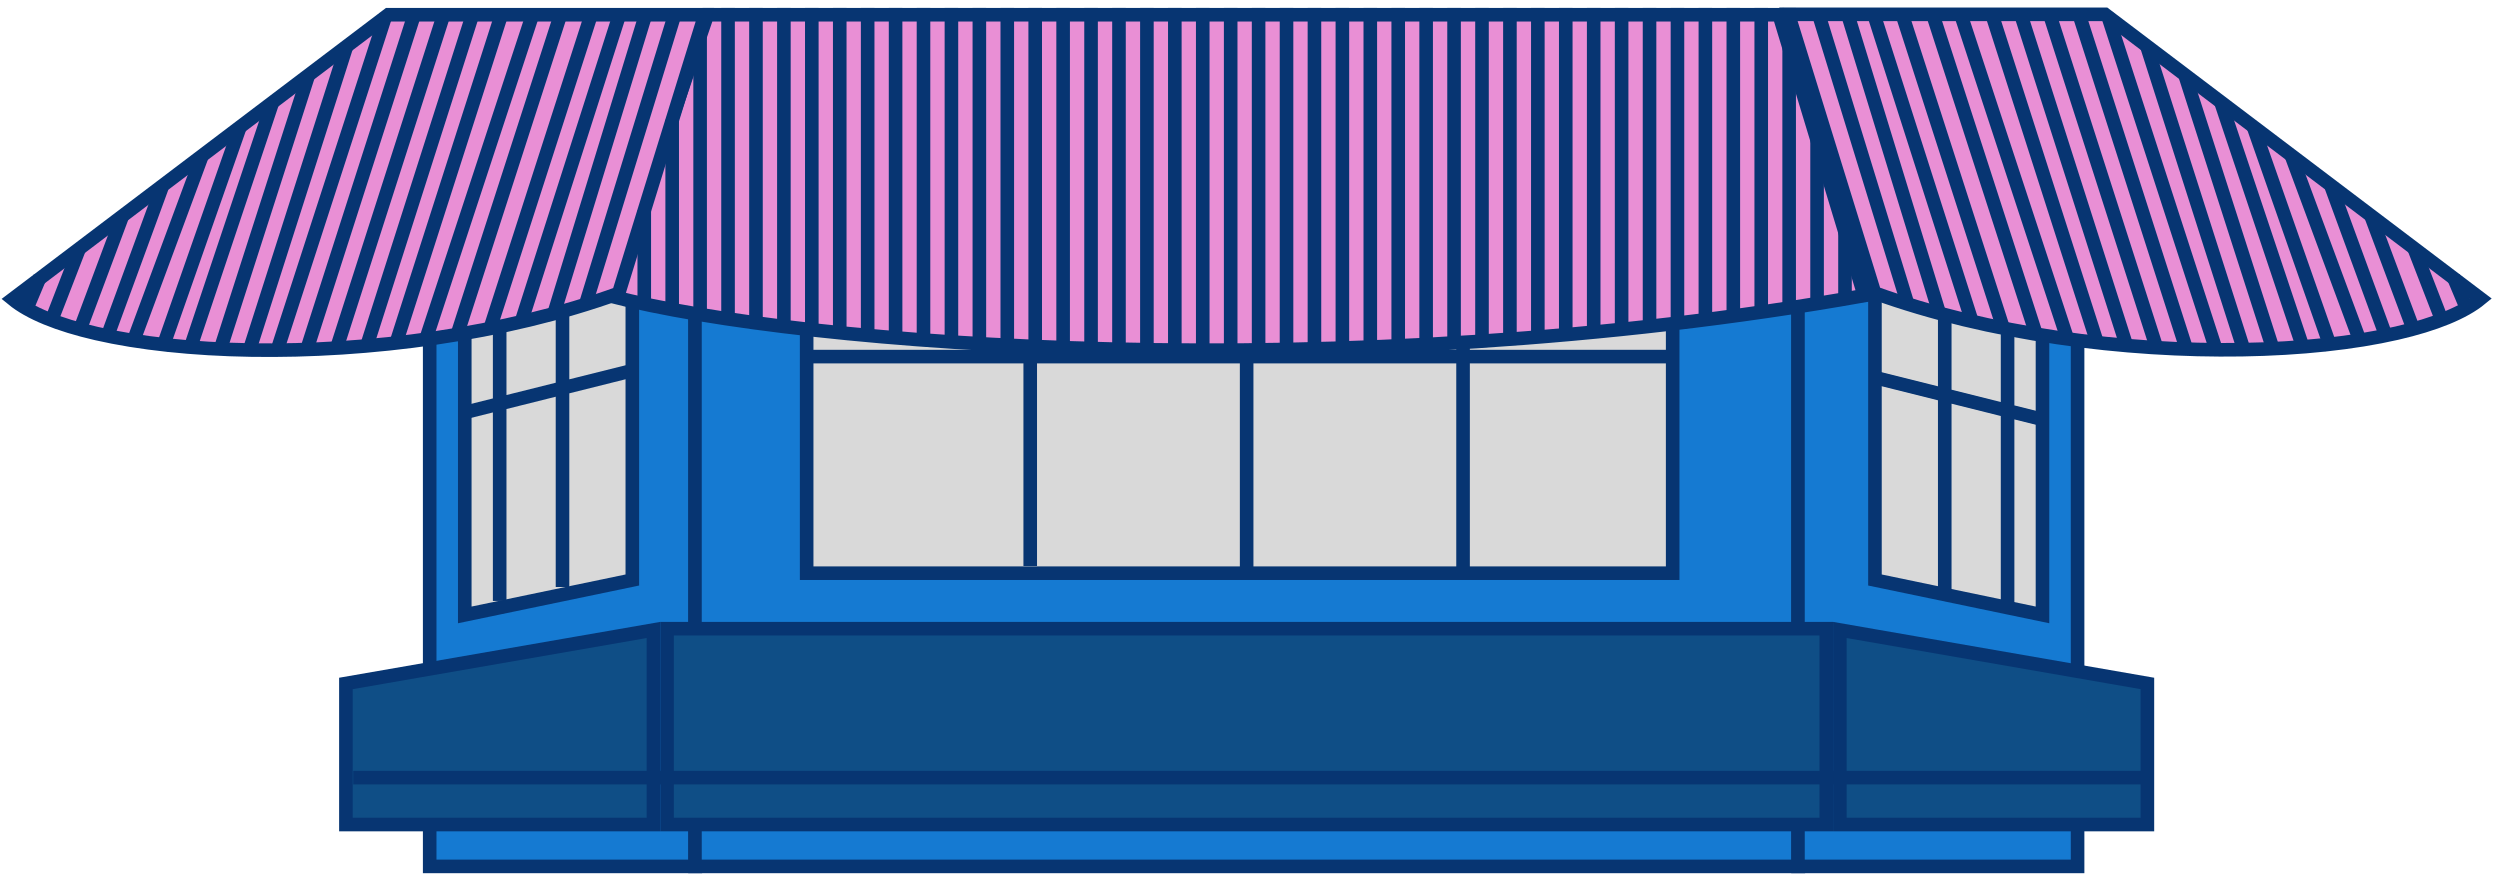 <svg viewBox="0 0 184 65" preserveAspectRatio="xMidYMid meet" fill="none" xmlns="http://www.w3.org/2000/svg">
<rect x="31.625" y="2.083" width="19.552" height="61.684" fill="#157AD2" stroke="#073572"/>
<rect x="51.149" y="2.083" width="81.209" height="61.684" fill="#157AD2" stroke="#073572"/>
<rect x="59.37" y="7.221" width="63.739" height="34.966" fill="#D9D9D9" stroke="#073572"/>
<path d="M59.384 26.246H123.095M75.825 41.66V6.208M107.681 42.174V6.721M91.753 42.174V6.721" stroke="#073572"/>
<path d="M34.207 45.257V13.915L46.539 9.804V42.688L34.207 45.257Z" fill="#D9D9D9" stroke="#073572"/>
<path d="M46.539 27.274L34.207 30.357M36.776 44.229V24.191M41.401 43.202V22.649" stroke="#073572"/>
<rect x="132.33" y="2.083" width="20.58" height="61.684" fill="#157AD2" stroke="#073572"/>
<path d="M150.327 45.257V13.915L137.996 9.804V42.688L150.327 45.257Z" fill="#D9D9D9" stroke="#073572"/>
<path d="M137.996 27.787L150.327 30.87M147.758 44.743V24.191M143.134 43.715V23.163" stroke="#073572"/>
<rect x="49.094" y="46.271" width="85.319" height="14.414" fill="#0F4E86" stroke="#073572"/>
<path d="M25.459 60.685V50.302L48.094 46.365V60.685H25.459Z" fill="#0F4E86" stroke="#073572"/>
<path d="M158.048 50.302V60.685H135.413V46.365L158.048 50.302Z" fill="#0F4E86" stroke="#073572"/>
<path d="M44.982 21.803L52.071 1.084H130.939L137.206 21.756C118.133 25.146 98.515 26.079 81.898 25.692C65.516 25.311 52.085 23.647 44.982 21.803Z" fill="#E98FD5" stroke="#073572"/>
<path d="M0.926 22.015L28.575 1.084H51.878L45.532 21.591C37.099 24.64 27.062 25.901 18.499 25.764C14.179 25.695 10.251 25.271 7.104 24.549C4.282 23.902 2.159 23.03 0.926 22.015Z" fill="#E98FD5" stroke="#073572"/>
<path d="M51.529 2.639V23.191M47.418 15.484V22.164M49.473 8.805V22.677" stroke="#073572"/>
<path d="M57.694 0.584V24.219M53.584 0.584V23.191M55.639 0.584V23.705M63.86 0.584V24.733M59.749 0.584V24.219M61.805 0.584V24.219" stroke="#073572"/>
<path d="M70.025 0.584V25.247M65.915 0.584V24.733M67.97 0.584V24.733M76.191 0.584V25.76M72.081 0.584V25.247M74.136 0.584V25.247" stroke="#073572"/>
<path d="M82.357 0.584V25.76M78.246 0.584V25.76M80.302 0.584V25.76M88.522 0.584V25.76M84.412 0.584V25.76M86.467 0.584V25.76" stroke="#073572"/>
<path d="M94.688 0.584V25.76M90.578 0.584V25.76M92.633 0.584V25.76M100.854 0.584V25.76M96.743 0.584V25.76M98.799 0.584V25.76" stroke="#073572"/>
<path d="M107.019 0.584V25.247M102.909 0.584V25.247M104.964 0.584V25.247M113.185 0.584V24.733M109.075 0.584V25.247M111.13 0.584V24.733" stroke="#073572"/>
<path d="M119.351 0.584V24.219M115.24 0.584V24.733M117.296 0.584V24.219M125.516 0.584V23.705M121.406 0.584V24.219M123.461 0.584V23.705" stroke="#073572"/>
<path d="M131.682 0.584V22.677M127.572 0.584V23.191M129.627 0.584V23.191M133.737 9.832V22.677M135.792 16.512V22.164" stroke="#073572"/>
<path d="M5.834 18.305L3.743 23.705M2.949 20.389L1.989 22.677M14.891 11.413L9.842 25.038M9.04 15.821L5.901 24.219M11.925 13.777L7.798 25.038M22.705 5.522L16.213 25.719M17.656 9.369L11.925 25.719M20.061 7.525L13.969 25.719M30.48 1.114L22.585 25.719M25.511 3.398L18.377 25.719M28.396 1.114L20.421 25.719M36.892 1.114L29.157 25.238M32.644 1.114L24.749 25.719M34.768 1.114L26.913 25.719M43.504 1.098L36.05 24.236M39.196 1.083L31.361 24.917M41.251 1.098L33.646 24.637M49.65 1.098L43.103 22.393M45.588 1.098L38.334 23.795M47.511 1.098L40.737 23.191" stroke="#073572"/>
<path d="M182.58 21.986L154.931 1.056H131.628L137.974 21.563C146.408 24.612 156.444 25.872 165.007 25.736C169.327 25.667 173.256 25.243 176.402 24.521C179.224 23.874 181.347 23.002 182.58 21.986Z" fill="#E98FD5" stroke="#073572"/>
<path d="M177.672 18.277L179.763 23.677M180.557 20.361L181.518 22.649M168.615 11.384L173.665 25.009M174.466 15.793L177.605 24.191M171.581 13.749L175.708 25.009M160.801 5.494L167.293 25.691M165.85 9.341L171.581 25.691M163.446 7.497L169.537 25.691M153.027 1.085L160.921 25.691M157.996 3.37L165.129 25.691M155.11 1.085L163.085 25.691M146.615 1.085L154.349 25.21M150.863 1.085L158.757 25.691M148.739 1.085L156.593 25.691M140.003 1.07L147.456 24.208M144.31 1.055L152.145 24.889M142.255 1.07L149.861 24.609M133.857 1.07L140.403 22.365M137.919 1.07L145.172 23.767M135.995 1.07L142.769 23.163" stroke="#073572"/>
<path d="M25.998 57.233H157.605" stroke="#073572"/>
</svg>

